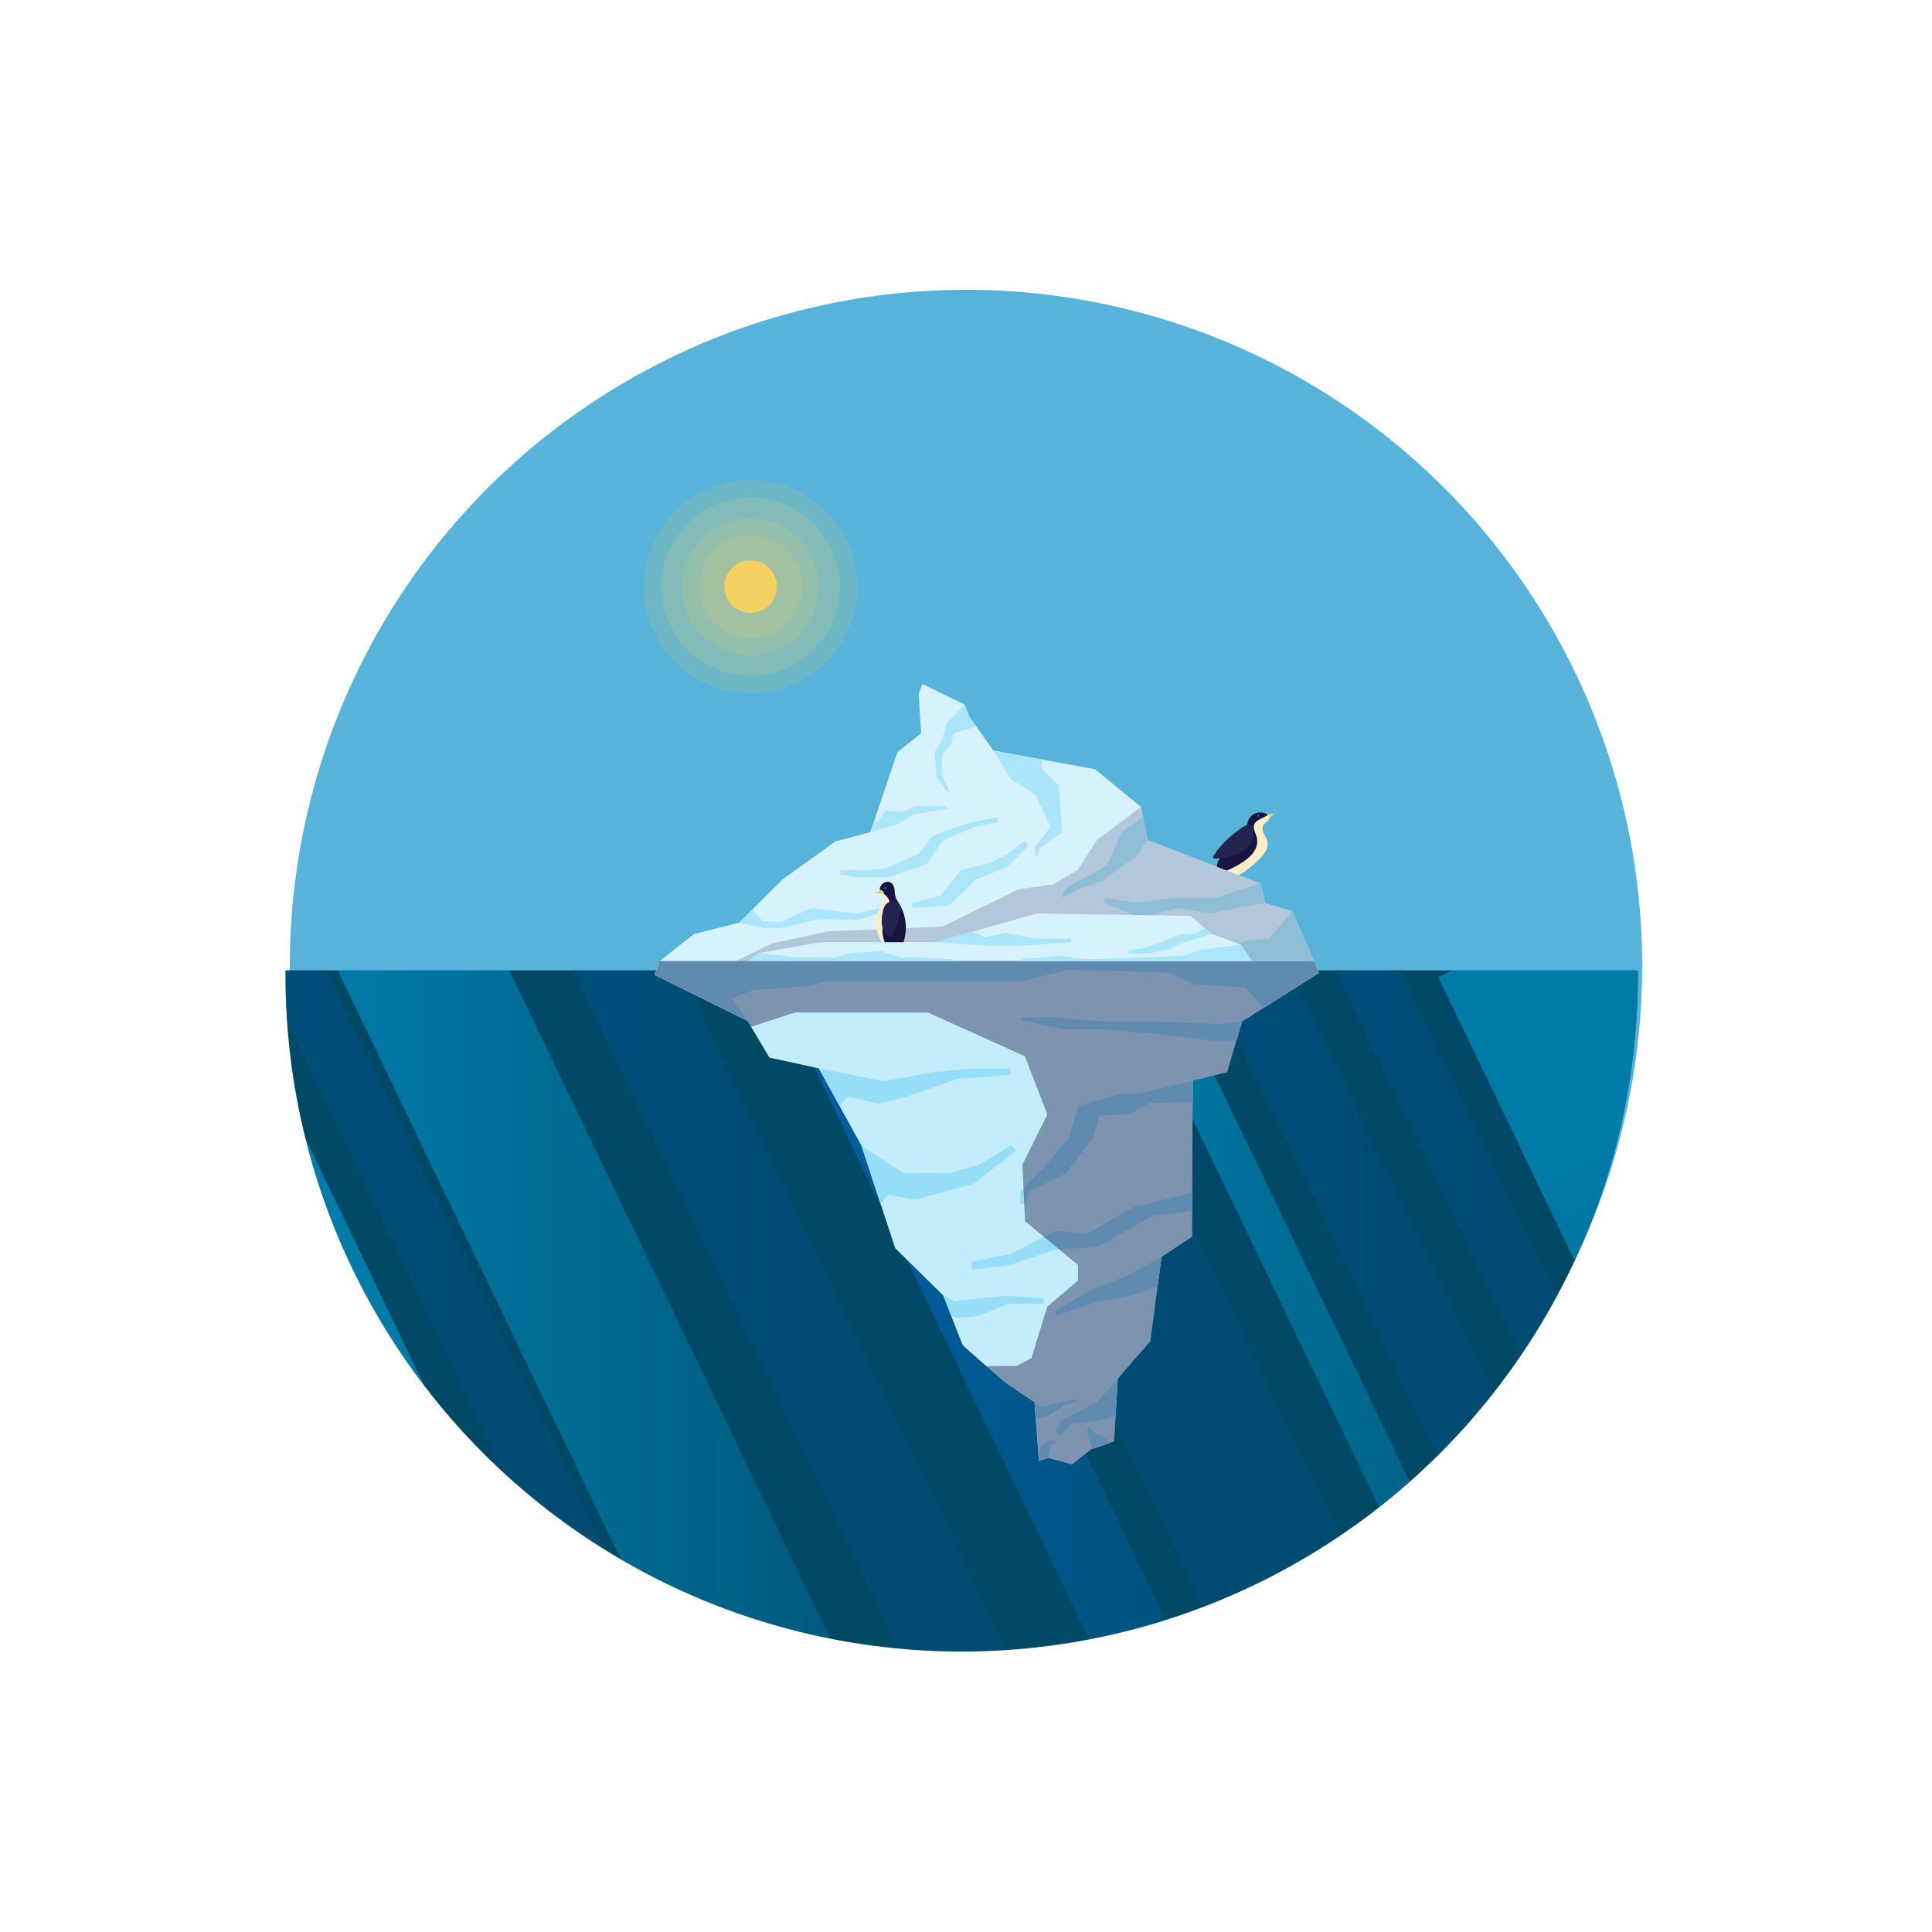 <?xml version="1.0" encoding="utf-8"?>
<!-- Generator: Adobe Illustrator 24.3.0, SVG Export Plug-In . SVG Version: 6.00 Build 0)  -->
<svg version="1.1" id="Layer_1" xmlns="http://www.w3.org/2000/svg" xmlns:xlink="http://www.w3.org/1999/xlink" x="0px" y="0px"
	 viewBox="0 0 500 500" style="enable-background:new 0 0 500 500;" xml:space="preserve">
<style type="text/css">
	.st0{fill:#57B3D9;}
	.st1{clip-path:url(#SVGID_2_);}
	.st2{fill:#004966;}
	.st3{opacity:0.48;}
	.st4{fill:url(#SVGID_3_);}
	.st5{fill:url(#SVGID_4_);}
	.st6{fill:url(#SVGID_5_);}
	.st7{fill:url(#SVGID_6_);}
	.st8{fill:url(#SVGID_7_);}
	.st9{fill:url(#SVGID_8_);}
	.st10{fill:url(#SVGID_9_);}
	.st11{fill:url(#SVGID_10_);}
	.st12{fill:url(#SVGID_11_);}
	.st13{fill:url(#SVGID_12_);}
	.st14{fill:url(#SVGID_13_);}
	.st15{fill:url(#SVGID_14_);}
	.st16{fill:url(#SVGID_15_);}
	.st17{fill:url(#SVGID_16_);}
	.st18{fill:url(#SVGID_17_);}
	.st19{fill:url(#SVGID_18_);}
	.st20{opacity:0.15;fill:#F4D162;}
	.st21{fill:#F4D162;}
	.st22{fill:#C4EDFB;}
	.st23{fill:#96DEF8;}
	.st24{opacity:0.41;fill:#151442;}
	.st25{fill:#D6F2FC;}
	.st26{fill:#ABE5F9;}
	.st27{opacity:0.19;fill:#151442;}
	.st28{fill:#FBEEC5;}
	.st29{fill:#151442;}
	.st30{fill:#25244F;}
	.st31{fill:#0078E5;}
</style>
<circle class="st0" cx="250" cy="250" r="175"/>
<g>
	<defs>
		<circle id="SVGID_1_" cx="248.88" cy="252.42" r="175"/>
	</defs>
	<clipPath id="SVGID_2_">
		<use xlink:href="#SVGID_1_"  style="overflow:visible;"/>
	</clipPath>
	<g class="st1">
		<rect x="-28.32" y="251.14" class="st2" width="500" height="314.34"/>
		<g class="st3">
			<linearGradient id="SVGID_3_" gradientUnits="userSpaceOnUse" x1="87.363" y1="374.679" x2="187.307" y2="584.607">
				<stop  offset="0" style="stop-color:#00AFEE"/>
				<stop  offset="1" style="stop-color:#00AFEE;stop-opacity:0"/>
			</linearGradient>
			<polygon class="st4" points="190.01,565.47 38.93,251.13 16.74,251.13 167.81,565.47 			"/>
			<linearGradient id="SVGID_4_" gradientUnits="userSpaceOnUse" x1="311.721" y1="408.303" x2="471.68" y2="408.303">
				<stop  offset="0" style="stop-color:#005391"/>
				<stop  offset="1" style="stop-color:#005391;stop-opacity:0"/>
			</linearGradient>
			<polygon class="st5" points="471.68,565.47 471.68,537.78 333.91,251.13 311.72,251.13 462.8,565.47 			"/>
			<linearGradient id="SVGID_5_" gradientUnits="userSpaceOnUse" x1="-9.979" y1="408.303" x2="157.742" y2="408.303">
				<stop  offset="0" style="stop-color:#0078E5"/>
				<stop  offset="1" style="stop-color:#0078E5;stop-opacity:0"/>
			</linearGradient>
			<polygon class="st6" points="157.74,565.47 6.66,251.13 -9.98,251.13 141.1,565.47 			"/>
			<linearGradient id="SVGID_6_" gradientUnits="userSpaceOnUse" x1="345.662" y1="382.233" x2="471.68" y2="382.233">
				<stop  offset="0" style="stop-color:#005391"/>
				<stop  offset="1" style="stop-color:#005391;stop-opacity:0"/>
			</linearGradient>
			<polygon class="st7" points="471.68,478.7 362.3,251.13 345.66,251.13 471.68,513.33 			"/>
			<linearGradient id="SVGID_7_" gradientUnits="userSpaceOnUse" x1="67.885" y1="408.303" x2="235.604" y2="408.303">
				<stop  offset="0" style="stop-color:#005391"/>
				<stop  offset="1" style="stop-color:#005391;stop-opacity:0"/>
			</linearGradient>
			<polygon class="st8" points="235.6,565.47 84.53,251.13 67.88,251.13 218.96,565.47 			"/>
			<linearGradient id="SVGID_8_" gradientUnits="userSpaceOnUse" x1="112.816" y1="376.533" x2="210.946" y2="579.561">
				<stop  offset="0" style="stop-color:#00AFEE"/>
				<stop  offset="1" style="stop-color:#00AFEE;stop-opacity:0"/>
			</linearGradient>
			<polygon class="st9" points="209.26,565.47 58.18,251.13 47.09,251.13 198.16,565.47 			"/>
			<linearGradient id="SVGID_9_" gradientUnits="userSpaceOnUse" x1="290.152" y1="408.303" x2="452.326" y2="408.303">
				<stop  offset="0" style="stop-color:#00AFEE"/>
				<stop  offset="1" style="stop-color:#00AFEE;stop-opacity:0"/>
			</linearGradient>
			<polygon class="st10" points="452.33,565.47 301.25,251.13 290.15,251.13 441.23,565.47 			"/>
			<linearGradient id="SVGID_10_" gradientUnits="userSpaceOnUse" x1="-28.32" y1="408.303" x2="130.489" y2="408.303">
				<stop  offset="0" style="stop-color:#00AFEE"/>
				<stop  offset="1" style="stop-color:#00AFEE;stop-opacity:0"/>
			</linearGradient>
			<polygon class="st11" points="130.49,565.47 -20.59,251.13 -28.32,251.13 -28.32,258.13 119.39,565.47 			"/>
			<linearGradient id="SVGID_11_" gradientUnits="userSpaceOnUse" x1="198.675" y1="408.303" x2="371.942" y2="408.303">
				<stop  offset="0" style="stop-color:#0078E5"/>
				<stop  offset="1" style="stop-color:#0078E5;stop-opacity:0"/>
			</linearGradient>
			<polygon class="st12" points="371.94,565.47 220.87,251.13 198.67,251.13 349.75,565.47 			"/>
			<linearGradient id="SVGID_12_" gradientUnits="userSpaceOnUse" x1="441.856" y1="282.162" x2="471.68" y2="282.162">
				<stop  offset="0" style="stop-color:#00AFEE"/>
				<stop  offset="1" style="stop-color:#00AFEE;stop-opacity:0"/>
			</linearGradient>
			<polygon class="st13" points="471.68,267.02 464.05,251.13 441.86,251.13 471.68,313.19 			"/>
			<linearGradient id="SVGID_13_" gradientUnits="userSpaceOnUse" x1="148.268" y1="408.303" x2="327.083" y2="408.303">
				<stop  offset="0" style="stop-color:#005391"/>
				<stop  offset="1" style="stop-color:#005391;stop-opacity:0"/>
			</linearGradient>
			<polygon class="st14" points="327.08,565.47 176.01,251.13 148.27,251.13 299.34,565.47 			"/>
			<linearGradient id="SVGID_14_" gradientUnits="userSpaceOnUse" x1="232.131" y1="408.303" x2="427.589" y2="408.303">
				<stop  offset="0" style="stop-color:#005391"/>
				<stop  offset="1" style="stop-color:#005391;stop-opacity:0"/>
			</linearGradient>
			<polygon class="st15" points="427.59,565.47 276.51,251.13 232.13,251.13 383.21,565.47 			"/>
			<linearGradient id="SVGID_15_" gradientUnits="userSpaceOnUse" x1="87.413" y1="408.303" x2="282.872" y2="408.303">
				<stop  offset="0" style="stop-color:#00AFEE"/>
				<stop  offset="1" style="stop-color:#00AFEE;stop-opacity:0"/>
			</linearGradient>
			<polygon class="st16" points="282.87,565.47 131.79,251.13 87.41,251.13 238.49,565.47 			"/>
			<linearGradient id="SVGID_16_" gradientUnits="userSpaceOnUse" x1="-28.32" y1="420.985" x2="110.567" y2="420.985">
				<stop  offset="0" style="stop-color:#0078E5"/>
				<stop  offset="1" style="stop-color:#0078E5;stop-opacity:0"/>
			</linearGradient>
			<polygon class="st17" points="110.57,565.47 -28.32,276.5 -28.32,368.84 66.19,565.47 			"/>
			<linearGradient id="SVGID_17_" gradientUnits="userSpaceOnUse" x1="425.211" y1="293.927" x2="507.988" y2="468.39">
				<stop  offset="0" style="stop-color:#00AFEE"/>
				<stop  offset="0.104" style="stop-color:#00AFEE;stop-opacity:0.896"/>
				<stop  offset="1" style="stop-color:#00AFEE;stop-opacity:0"/>
			</linearGradient>
			<polygon class="st18" points="471.68,459.78 471.68,321.27 437.97,251.13 375.87,251.13 372.24,252.88 			"/>
			<linearGradient id="SVGID_18_" gradientUnits="userSpaceOnUse" x1="-28.32" y1="485.811" x2="48.253" y2="485.811">
				<stop  offset="0" style="stop-color:#005391"/>
				<stop  offset="1" style="stop-color:#005391;stop-opacity:0"/>
			</linearGradient>
			<polygon class="st19" points="48.25,565.47 -28.32,406.15 -28.32,544.66 -18.32,565.47 			"/>
		</g>
	</g>
</g>
<g>
	<g>
		<circle class="st20" cx="194.26" cy="151.82" r="27.6"/>
		<circle class="st20" cx="194.26" cy="151.82" r="23.07"/>
		<circle class="st20" cx="194.26" cy="151.82" r="17.72"/>
		<circle class="st20" cx="194.26" cy="151.82" r="13.29"/>
		
			<ellipse transform="matrix(0.231 -0.973 0.973 0.231 1.667 305.754)" class="st21" cx="194.26" cy="151.82" rx="6.8" ry="6.8"/>
	</g>
	<g>
		<g>
			<g>
				<path class="st22" d="M340.03,248.68H170.77l-1.39,3.6l24.1,11.95l5.66,9.48l12.77,2.78l11.02,19.98l8.75,26.57l12.46,12.26
					c0,0,4.84,12.57,5.05,12.87s11.02,9.68,11.02,9.68l7.52,5.05l1.13,15.14l2.47-0.72l6.18,1.65c0,0,4.84-4.02,5.15-4.02
					c0.31,0,5.66-1.96,5.66-1.96s0.93-15.55,0.93-15.96s8.45-9.89,8.45-9.89l2.88-21.84l7.93-5.25l0.15-40.38l8.91-2.21l3.86-13.08
					l19.93-12.62L340.03,248.68z"/>
				<g>
					<path class="st23" d="M321.45,264.39l-4.96,0.64l-17.03-0.64h-14.15c0,0-12.09-1.15-12.5-1.15s-8.24,0-8.24,0v0.89l10.71,2.27
						h9.98l14.88,1.24l13.01,1.65h6.85L321.45,264.39z"/>
					<polygon class="st23" points="211.91,276.49 228.65,279.85 241.35,277.52 251.67,276.49 261.29,276.49 261.63,278.17 
						247.89,279.17 234.23,283.97 227.36,285.62 219.54,283.83 217.22,286.1 					"/>
					<polygon class="st23" points="308.68,279.68 294.24,283.15 289.71,283.15 279.14,286.1 276.53,294.55 270.21,302.1 
						264.03,308.28 264.03,311.58 265.26,311.58 266.23,308.42 275.98,303.6 282.71,294.55 284.63,288.78 292.18,288.37 
						297.54,285.48 308.66,285.21 					"/>
					<polygon class="st23" points="300.6,325.31 300.23,325.5 291.22,330.39 282.85,333.55 273.23,339.18 273.23,340.55 
						283.93,336.84 292.6,335.33 299.59,332.93 					"/>
					<polygon class="st23" points="244.15,335.3 247.14,336.71 260.46,335.3 270.07,336 270.07,337.39 260.87,337.39 253.39,340.53 
						247.89,341.1 246.18,340.55 					"/>
					<polygon class="st23" points="289.27,357.03 283.93,362.8 274.47,367.74 273.23,370.63 274.61,371.45 276.94,368.57 
						284.63,367.61 288.73,366.39 					"/>
					<polygon class="st23" points="193.48,264.23 189.4,258.43 194.82,256.23 208.69,255.27 214.23,253.9 264.58,253.9 
						276.53,251.01 302.48,251.7 308.68,254.72 322.12,255.54 326.99,260.88 341.38,251.77 340.03,248.68 170.77,248.68 
						169.38,252.28 					"/>
					<polygon class="st23" points="267.74,362.9 269.85,364.24 273.66,362.9 278.5,362.18 278.97,362.85 275.62,363.57 
						271.24,366.46 268.05,367.02 					"/>
					<polygon class="st23" points="222.94,296.47 233.75,303.6 245.7,303.6 253.39,301.41 261.63,296.47 263,297.7 252.08,306.36 
						236.77,310.48 229.84,309.24 227.91,311.58 					"/>
					<path class="st23" d="M282.67,374.95l-1.42-4.74l0.71-0.93l1.19,1.54l2.13,0.86l2.02,1.68
						C285.55,374.02,283.92,374.59,282.67,374.95z"/>
					<polygon class="st23" points="271.34,377.32 271.76,374.36 273.1,373.36 272.73,372.69 271.34,372.84 270.01,373.77 
						269.21,374.23 268.87,378.04 					"/>
					<polygon class="st23" points="308.56,313.36 298.09,314.73 284.28,322.63 273.1,323.45 261.63,327.31 251.47,328.6 
						251.47,326.54 261.63,324.48 273.1,318.51 281.38,319.26 293.02,312.54 308.56,308.62 					"/>
				</g>
				<path class="st24" d="M340.03,248.68H170.77l-1.39,3.6l24.1,11.95l0.9,1.5l11.36-3.7h34.4l25.12,11.34l5.78,15.06l-6.45,12.98
					l0.68,14.63l13.71,11.33v4.05l-7.98,6.78l-4.07,13.27l-3.91,2.06h-7.76c2.57,2.24,4.98,4.33,4.98,4.33l7.52,5.05l1.13,15.14
					l2.47-0.72l6.18,1.65c0,0,4.84-4.02,5.15-4.02c0.31,0,5.66-1.96,5.66-1.96s0.93-15.55,0.93-15.96s8.45-9.89,8.45-9.89
					l2.88-21.84l7.93-5.25l0.15-40.38l8.91-2.21l3.86-13.08l19.93-12.62L340.03,248.68z"/>
			</g>
			<g>
				<g>
					<path class="st25" d="M334.38,235.8l-6.9-2.11l-1.34-5.1l-29.2-11.23l-1.65-8.55l-11.9-9.73l-26.32-4.84l-6.23-8.81l-1.18-3.09
						l-10.92-5.3l-0.98,2.57l0.62,10.2l-6.13,4.84l-7,20.7l-9.06,2.42c0,0-13.39,9.63-13.54,9.73c-0.15,0.1-11.33,11.28-11.33,11.28
						l-11.69,2.94l-8.86,6.95h169.26L334.38,235.8z"/>
					<g>
						<polygon class="st26" points="257.08,194.24 261.63,201.71 267.88,205.56 271.86,213.93 267.88,219.29 267.88,221.21 
							268.41,221.69 269.18,219.38 274.9,215.36 273.97,203.26 269.39,198.72 269.77,196.58 						"/>
						<polygon class="st26" points="296.94,217.37 295.81,211.5 290.26,215.36 286.97,223.13 284.91,224.92 276.67,229.31 
							274.9,231.1 274.9,232.34 278.73,230.28 285.04,228.08 291.5,223.41 293.89,221.92 						"/>
						<polygon class="st26" points="326.14,228.59 314.71,232.34 304.84,232.34 293.89,233.64 285.92,232.34 285.92,233.64 
							295.29,237.58 304.84,234.98 313.47,236.42 320.06,234.98 327.48,233.69 						"/>
						<polygon class="st26" points="334.38,235.8 328.51,242.93 322.33,243.47 313.16,246.76 300.65,246.14 289.78,246.57 
							288.34,248.68 340.03,248.68 						"/>
						<path class="st26" d="M225.25,215.36l6.8-1.96l4.84-2.78l8.19-1.24l-0.41-0.82h-7.72c0,0-3.4,1.6-3.55,1.6
							c-0.15,0-4.38-0.41-4.38-0.41l-1.7,2.88l-1.21,0.23L225.25,215.36z"/>
						<polygon class="st26" points="191.32,238.79 197.39,240.18 202.65,240.18 211.07,237.97 222.32,237.97 228.65,235.91 
							227.88,234.98 221.7,236.42 209.98,234.98 202.23,238.58 197.39,238.38 194.72,235.39 						"/>
						<polygon class="st26" points="249.66,182.35 245.08,187.02 243.84,191.48 241.85,194.64 242.33,200.96 245.08,204.94 
							245.76,204.94 243.64,200.41 243.91,194.98 246.18,192.65 246.73,189.83 252.65,187.99 250.85,185.44 						"/>
						<polygon class="st26" points="265.26,217.57 265.99,219.01 260.63,224.37 252.65,227.56 245.7,234.26 236.43,234.98 
							235.78,233.74 243.33,231.79 248.79,225.19 256.31,223.24 260.84,220.97 						"/>
						<polygon class="st26" points="258.16,211.5 258.16,212.86 251.98,214.07 243.95,217.57 239.83,223.65 229.84,227.05 
							221.39,227.05 217.48,226.28 217.48,225.09 222.21,225.3 229.42,224.68 237.82,220.87 241.35,216.34 250.88,212.86 						"/>
					</g>
					<polygon class="st27" points="327.48,233.69 326.14,228.59 296.94,217.37 295.29,208.82 283.93,217.37 278.86,225.19 
						272.48,228.9 263.62,230.14 243.84,239.82 214.23,241.06 199.88,244.15 190.49,248.68 340.03,248.68 334.38,235.8 					"/>
				</g>
				<g>
					<polygon class="st25" points="193.66,248.64 196.47,246.62 212.43,243.84 241.89,243.84 268.36,236.42 308.11,237.04 
						313.47,241.67 321.09,244.45 323.98,248.68 					"/>
					<g>
						<polygon class="st26" points="241.89,243.84 255.93,244.76 264.24,244.76 277.22,243.84 277.22,242.91 267.88,242.91 
							260.32,241.4 254.83,242.55 251.65,241.1 						"/>
						<polygon class="st26" points="313.47,241.67 304.84,244.49 301.93,245.93 296.78,246.76 292.18,246.76 292.18,245.86 
							295.89,245.38 300.22,243.87 305.85,241.67 309.42,241.67 311.75,240.18 						"/>
						<polygon class="st26" points="321.09,244.45 310.48,245.9 306.47,247.34 294.62,247.85 283.73,248.19 280.43,248.19 
							274.36,247.34 268.46,247.93 264.98,248.01 263.8,248.68 323.98,248.68 						"/>
						<polygon class="st26" points="196.47,246.62 205.8,247.79 216.03,247.79 220.22,246.62 227.98,246.14 233.2,247.79 
							238.9,247.79 246.45,248.27 246.93,248.68 193.66,248.64 						"/>
					</g>
				</g>
			</g>
		</g>
		<g>
			<path class="st21" d="M327.83,210.62c0.6,0.04,1.18,0.02,1.75-0.07c0.12-0.02,0.19,0.11,0.1,0.18l-1.26,1
				c-0.05,0.04-0.14,0.03-0.18-0.03l-0.53-0.93C327.68,210.7,327.74,210.62,327.83,210.62z"/>
			<g>
				<path class="st28" d="M327.56,212.88c0.5-0.36,1.11-0.78,0.94-1.43c-0.16-0.63-0.58-0.73-0.9-0.89
					c-0.68-0.33-1.5-0.39-2.22-0.22c-1.42,0.33-2.43,1.53-2.59,2.97c-0.05,0.42-0.05,0.84-0.2,1.24c-0.14,0.35-0.39,0.65-0.66,0.91
					c-0.55,0.51-1.22,0.9-1.81,1.36c-1.23,0.97-2.33,2.11-3.25,3.38c-0.5,0.68-0.95,1.41-1.34,2.16c-0.32,0.61-0.63,1.29-0.59,1.97
					l5.66,2.18c1.13-0.63,2.19-1.44,3.19-2.25c1.01-0.83,2-1.72,2.87-2.71c0.82-0.93,1.53-2.11,1.41-3.4
					c-0.12-1.3-1.17-2.27-1.33-3.56C326.64,213.82,326.96,213.31,327.56,212.88z"/>
				<path class="st29" d="M327.59,210.55c-0.68-0.33-1.5-0.39-2.22-0.22c-1.42,0.33-2.43,1.53-2.59,2.97
					c-0.05,0.42-0.05,0.84-0.2,1.24c-0.14,0.35-0.39,0.65-0.66,0.91c-0.55,0.51-1.22,0.9-1.81,1.36c-1.23,0.97-2.33,2.11-3.25,3.38
					c-0.5,0.68-0.95,1.41-1.34,2.16c-0.32,0.61-0.63,1.29-0.59,1.97l2.55,0.98c0.39-0.16,0.78-0.33,1.17-0.52
					c1.45-0.69,2.89-1.51,4.15-2.52c1.19-0.96,2.22-2.19,2.51-3.73c0.15-0.77,0.07-1.51-0.19-2.25c-0.27-0.77-0.67-1.53-0.64-2.37
					c0.04-0.98,0.78-1.48,1.57-1.9c0.69-0.37,1.46-0.69,2.13-1.13C328,210.72,327.78,210.65,327.59,210.55z"/>
			</g>
			<path class="st30" d="M323.87,213.69c-0.06-0.09-0.25-0.24-0.42-0.25c-1.09-0.04-2.09,0.8-2.93,1.4c-0.87,0.62-1.71,1.28-2.5,2
				c-0.78,0.71-1.51,1.47-2.2,2.27c-0.7,0.81-1.37,1.67-1.87,2.62c-0.02,0.04-0.02,0.13-0.02,0.16c0.04,0.14,0.15,0.24,0.36,0.26
				c0.56,0.05,1.16-0.04,1.72-0.1c0.55-0.06,1.1-0.13,1.64-0.24c1.05-0.21,2.1-0.53,3.05-1.02c1.65-0.85,3.11-2.26,3.62-4.09
				C324.62,215.69,324.5,214.62,323.87,213.69z"/>
			<path class="st31" d="M325.38,211.12c0-0.14,0.11-0.24,0.24-0.24c0.14,0,0.24,0.11,0.24,0.24c0,0.14-0.11,0.24-0.24,0.24
				C325.49,211.37,325.38,211.26,325.38,211.12z"/>
		</g>
		<g>
			<g>
				<path class="st28" d="M226.85,240.5c0.24,1.21,0.75,2.36,1.5,3.34h5.49c0.79-2.4,0.8-5.03,0.02-7.44
					c-0.2-0.63-0.46-1.24-0.76-1.82c-0.32-0.6-0.71-1.14-1.03-1.74c-0.37-0.69-0.46-1.37-0.52-2.14c-0.04-0.6-0.12-1.19-0.44-1.71
					c-0.3-0.49-0.81-0.8-1.39-0.78c-0.46,0.02-0.9,0.19-1.27,0.47c-0.25,0.19-0.41,0.43-0.58,0.73c-0.28,0.47-0.18,1.02,0.06,1.48
					c0.28,0.54,0.77,1.01,0.86,1.63c0.09,0.64-0.31,1.22-0.64,1.73C226.92,236.1,226.42,238.29,226.85,240.5z"/>
				<path class="st29" d="M233.1,234.58c-0.32-0.6-0.71-1.14-1.03-1.74c-0.37-0.69-0.46-1.37-0.52-2.14
					c-0.04-0.6-0.12-1.19-0.44-1.71c-0.3-0.49-0.81-0.8-1.39-0.78c-0.46,0.02-0.9,0.19-1.27,0.47c-0.25,0.19-0.41,0.43-0.58,0.73
					c-0.19,0.32-0.2,0.68-0.11,1.02c0.4,0.43,0.9,0.81,1.29,1.16c0.48,0.43,0.95,0.93,1.08,1.58c0.16,0.76-0.21,1.53-0.49,2.21
					c-1.1,2.65-1.8,5.7-0.68,8.46h4.88c0.79-2.4,0.8-5.03,0.02-7.44C233.66,235.77,233.41,235.16,233.1,234.58z"/>
			</g>
			<path class="st21" d="M228.15,230.37c-0.11-0.08-0.26-0.06-0.36,0.02c-0.39,0.3-0.79,0.45-1.25,0.64
				c-0.07,0.03-0.06,0.14,0.02,0.15c0.75,0.09,1.51,0.07,2.28,0C228.67,230.84,228.44,230.57,228.15,230.37z"/>
			<path class="st30" d="M232.74,233.96c-0.53-0.6-1.11-0.75-1.94-0.72c-0.2,0.01-0.83,0.27-0.99,0.36
				c-0.64,0.33-0.96,0.99-1.17,1.65c-0.26,0.81-0.39,1.65-0.44,2.5c-0.05,0.85-0.03,1.73,0.25,2.54c0.22,0.66,0.62,1.28,1.18,1.7
				c0.27,0.2,0.59,0.4,0.94,0.36c0.4-0.04,0.5-0.37,0.62-0.7c0.63-1.76,1.25-3.52,1.83-5.3
				C233.28,235.51,233.36,234.66,232.74,233.96z"/>
			<path class="st31" d="M228.8,229.79c0-0.13,0.11-0.24,0.24-0.24s0.24,0.11,0.24,0.24s-0.11,0.24-0.24,0.24
				S228.8,229.92,228.8,229.79z"/>
		</g>
	</g>
</g>
</svg>
